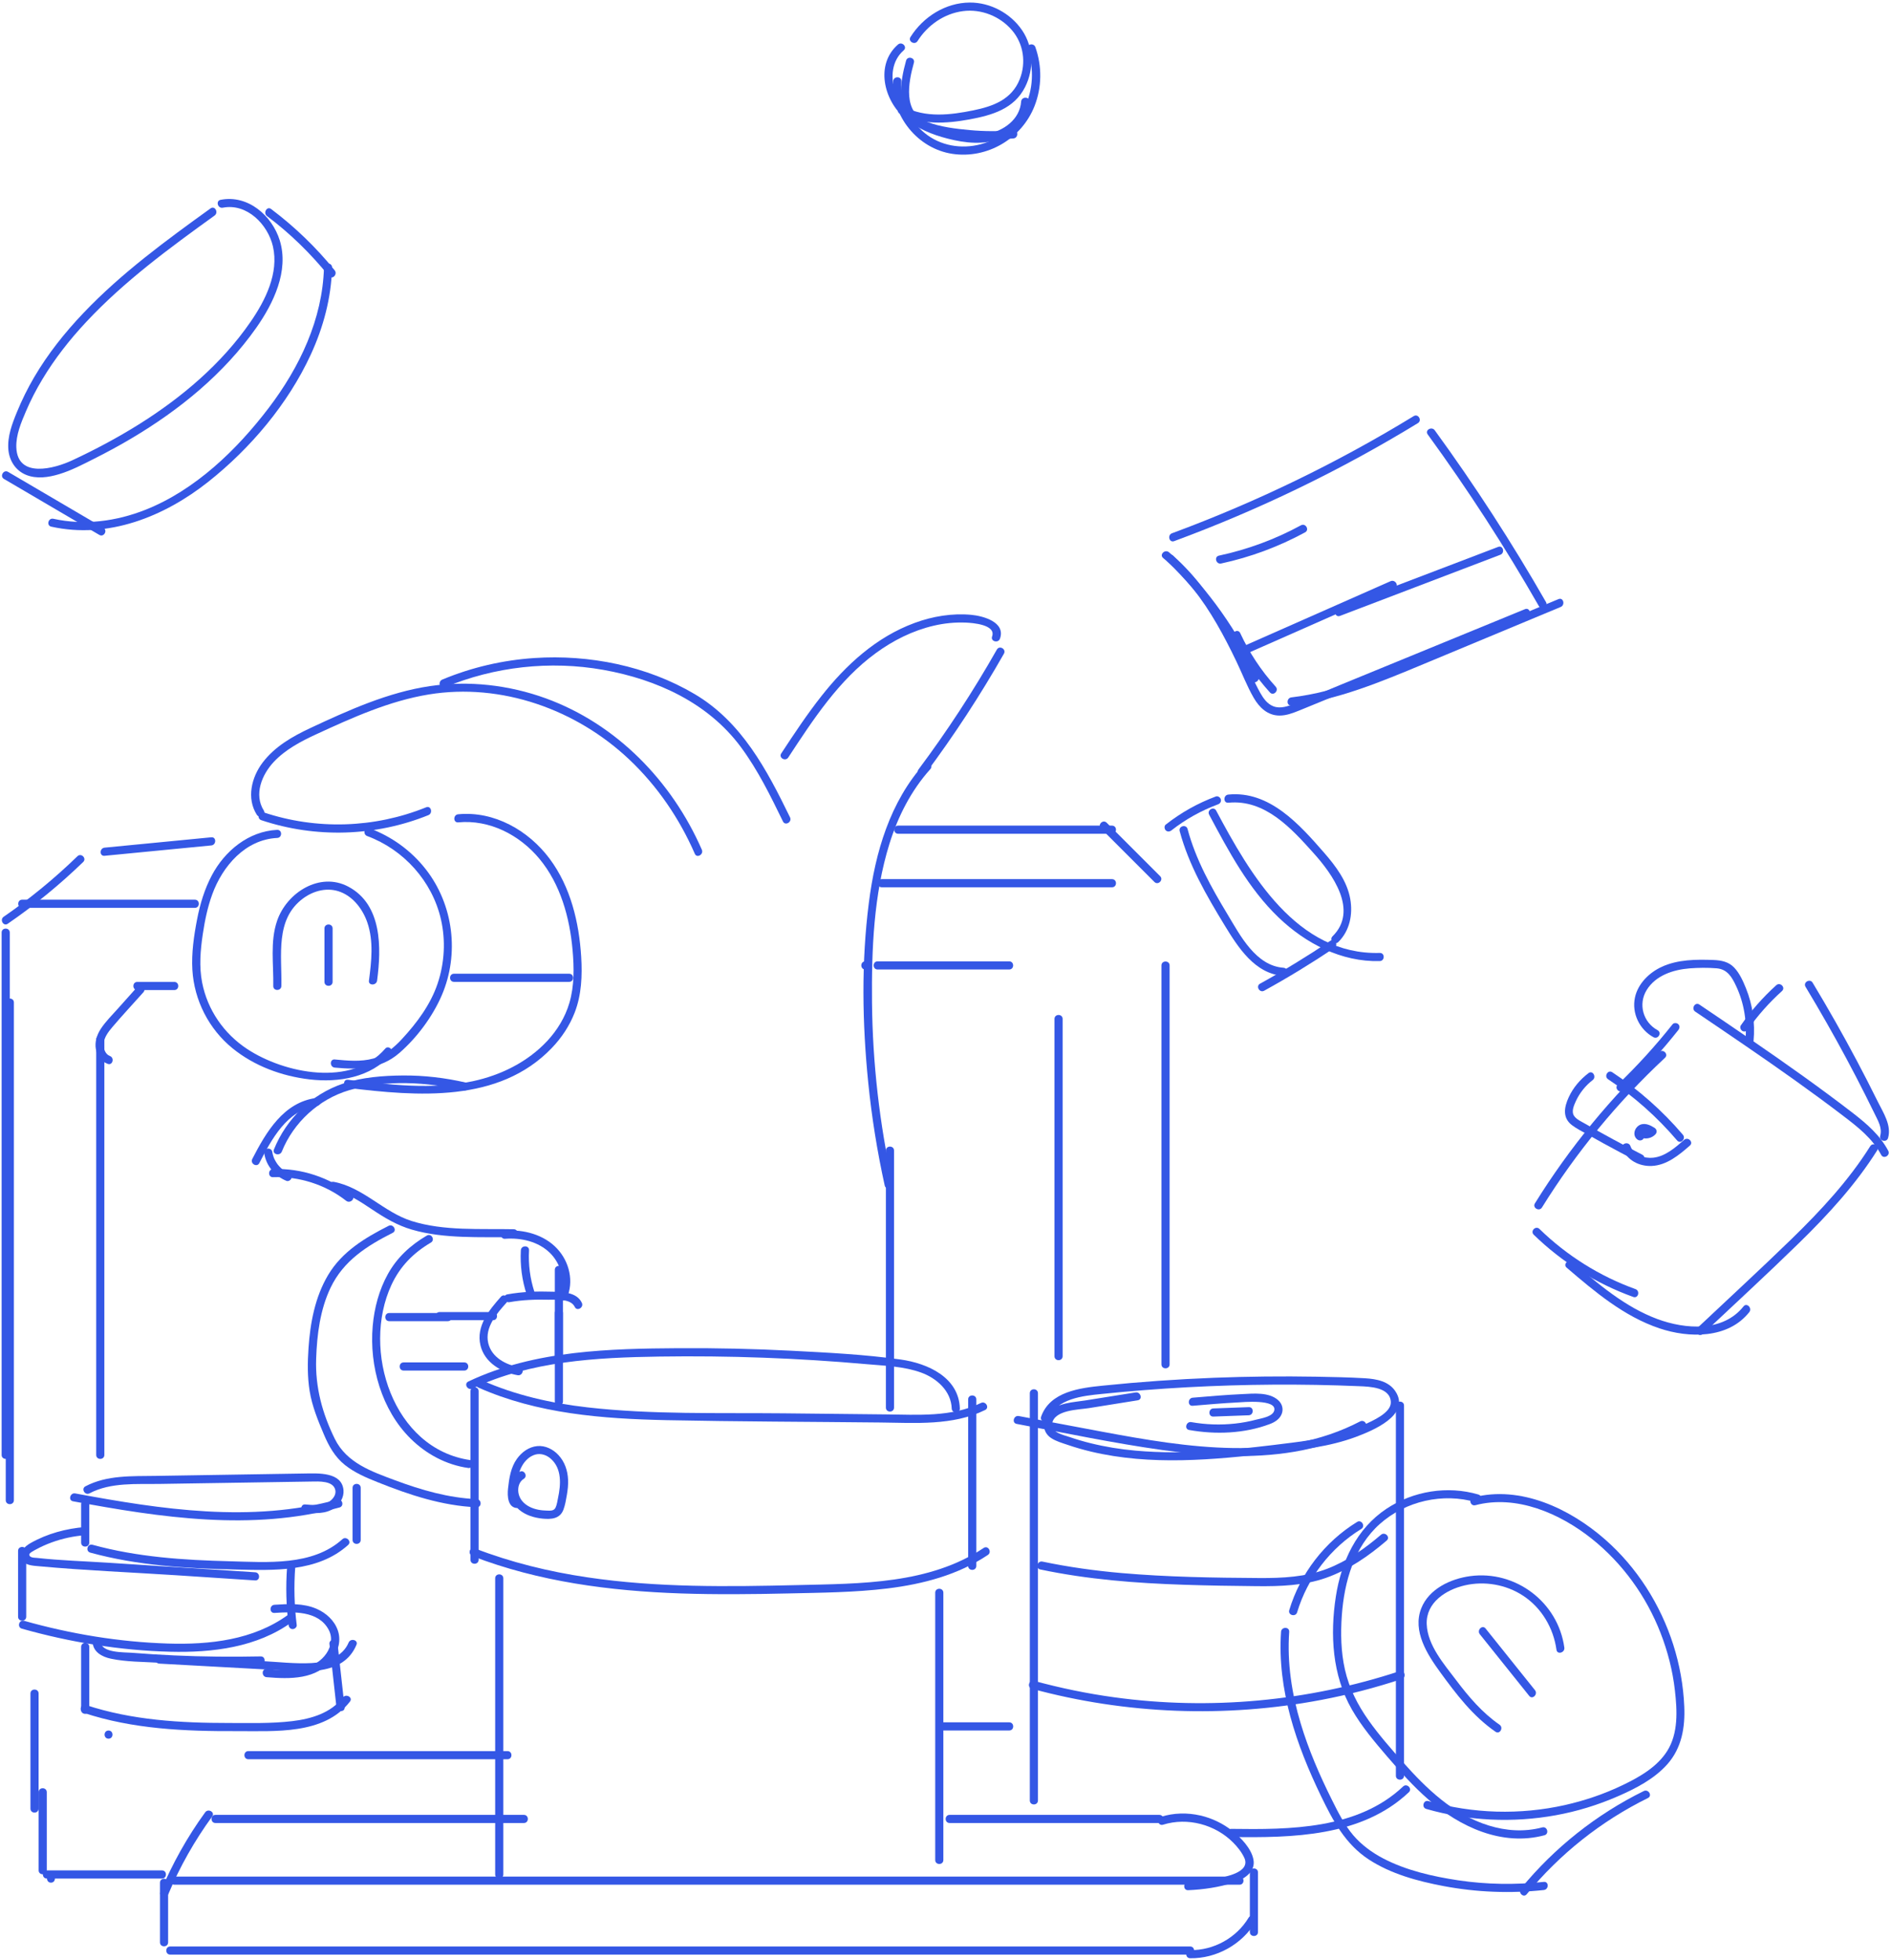 <svg width="580" height="601" viewBox="0 0 580 601" fill="none" xmlns="http://www.w3.org/2000/svg">
<path d="M62.934 555.82C57.408 563.41 52.847 571.615 49.219 580.254C48.603 581.735 51.016 582.384 51.632 580.919C55.161 572.481 59.705 564.475 65.097 557.068C66.03 555.787 63.866 554.538 62.934 555.82Z" fill="#3457E5"/>
<path d="M66.077 559.099C97.618 559.099 129.142 559.099 160.683 559.099C162.298 559.099 162.298 556.602 160.683 556.602C129.142 556.602 97.618 556.602 66.077 556.602C64.479 556.602 64.479 559.099 66.077 559.099Z" fill="#3457E5"/>
<path d="M291.26 559.099C312.698 559.099 334.152 559.099 355.59 559.099C357.204 559.099 357.204 556.602 355.59 556.602C334.152 556.602 312.698 556.602 291.26 556.602C289.645 556.602 289.645 559.099 291.26 559.099Z" fill="#3457E5"/>
<path d="M356.736 559.615C364.243 557.268 372.765 559.565 378.274 565.141C379.606 566.489 380.87 568.07 381.669 569.818C382.685 572.081 381.087 573.529 379.156 574.428C377.109 575.377 374.762 575.826 372.565 576.259C369.885 576.792 367.156 577.091 364.426 577.208C362.828 577.274 362.811 579.771 364.426 579.704C369.136 579.505 373.93 578.806 378.44 577.358C381.553 576.359 385.181 574.095 384.449 570.3C383.8 566.872 380.604 563.593 377.974 561.512C375.112 559.249 371.749 557.617 368.188 556.802C364.193 555.886 359.999 555.97 356.087 557.201C354.539 557.684 355.188 560.097 356.736 559.615Z" fill="#3457E5"/>
<path d="M53.46 578.023C96.003 578.023 138.529 578.023 181.072 578.023C223.614 578.023 266.141 578.023 308.683 578.023C332.518 578.023 356.352 578.023 380.187 578.023C381.801 578.023 381.801 575.527 380.187 575.527C337.644 575.527 295.118 575.527 252.575 575.527C210.033 575.527 167.507 575.527 124.964 575.527C101.129 575.527 77.295 575.527 53.46 575.527C51.862 575.527 51.862 578.023 53.46 578.023Z" fill="#3457E5"/>
<path d="M49.066 577.407C49.066 583.499 49.066 589.608 49.066 595.699C49.066 597.314 51.563 597.314 51.563 595.699C51.563 589.608 51.563 583.499 51.563 577.407C51.563 575.793 49.066 575.793 49.066 577.407Z" fill="#3457E5"/>
<path d="M52.213 599.461C92.975 599.461 133.753 599.461 174.515 599.461C215.144 599.461 255.772 599.461 296.401 599.461C319.287 599.461 342.156 599.461 365.042 599.461C366.656 599.461 366.656 596.965 365.042 596.965C324.28 596.965 283.501 596.965 242.74 596.965C202.111 596.965 161.482 596.965 120.854 596.965C97.968 596.965 75.099 596.965 52.213 596.965C50.598 596.965 50.598 599.461 52.213 599.461Z" fill="#3457E5"/>
<path d="M383.35 574.245C383.35 580.337 383.35 586.445 383.35 592.537C383.35 594.152 385.846 594.152 385.846 592.537C385.846 586.445 385.846 580.337 385.846 574.245C385.846 572.647 383.35 572.631 383.35 574.245Z" fill="#3457E5"/>
<path d="M382.952 588.16C379.224 594.335 372.25 598.196 365.043 598.08C363.428 598.063 363.428 600.56 365.043 600.576C373.115 600.693 380.938 596.332 385.099 589.408C385.931 588.027 383.768 586.778 382.952 588.16Z" fill="#3457E5"/>
<path d="M151.879 484.05C151.879 514.326 151.879 544.602 151.879 574.878C151.879 576.492 154.376 576.492 154.376 574.878C154.376 544.602 154.376 514.326 154.376 484.05C154.376 482.452 151.879 482.435 151.879 484.05Z" fill="#3457E5"/>
<path d="M286.846 488.461C286.846 515.79 286.846 543.12 286.846 570.45C286.846 572.065 289.342 572.065 289.342 570.45C289.342 543.12 289.342 515.79 289.342 488.461C289.342 486.863 286.846 486.863 286.846 488.461Z" fill="#3457E5"/>
<path d="M144.307 426.66C144.307 443.904 144.307 461.147 144.307 478.374C144.307 479.989 146.803 479.989 146.803 478.374C146.803 461.131 146.803 443.887 146.803 426.66C146.803 425.046 144.307 425.046 144.307 426.66Z" fill="#3457E5"/>
<path d="M296.949 429.174C296.949 446.201 296.949 463.228 296.949 480.255C296.949 481.869 299.446 481.869 299.446 480.255C299.446 463.228 299.446 446.201 299.446 429.174C299.446 427.576 296.949 427.576 296.949 429.174Z" fill="#3457E5"/>
<path d="M144.888 477.242C165.277 485.115 187.148 487.945 208.885 488.694C219.821 489.06 230.756 488.943 241.691 488.694C251.877 488.461 262.114 488.394 272.233 487.162C283.085 485.831 293.804 483.018 302.992 476.893C304.324 476.011 303.075 473.847 301.727 474.729C285.049 485.864 264.011 485.664 244.72 486.13C223.199 486.646 201.495 486.929 180.141 483.75C168.323 482.003 156.706 479.156 145.554 474.846C144.039 474.263 143.39 476.676 144.888 477.242Z" fill="#3457E5"/>
<path d="M146.671 425.529C164.813 433.601 184.769 435.132 204.393 435.548C226.28 435.998 248.184 436.031 270.071 436.264C280.79 436.381 292.241 437.296 302.145 432.436C303.593 431.737 302.328 429.573 300.88 430.272C291.892 434.683 281.439 433.884 271.719 433.784C261.2 433.668 250.697 433.568 240.178 433.451C220.222 433.252 199.982 433.884 180.126 431.62C169.091 430.355 158.122 427.909 147.936 423.382C146.488 422.732 145.206 424.879 146.671 425.529Z" fill="#3457E5"/>
<path d="M144.89 425.861C162.749 417.406 182.872 416.341 202.312 416.041C223.534 415.725 244.789 416.507 265.927 418.388C271.436 418.871 277.278 419.054 282.521 420.951C287.298 422.682 291.725 426.577 291.909 431.97C291.958 433.568 294.455 433.584 294.405 431.97C294.106 422.383 284.502 418.122 276.28 416.957C265.244 415.392 253.96 414.843 242.825 414.26C231.257 413.661 219.672 413.412 208.105 413.478C197.436 413.545 186.733 413.728 176.131 414.976C164.913 416.291 153.878 418.838 143.641 423.698C142.177 424.397 143.442 426.544 144.89 425.861Z" fill="#3457E5"/>
<path d="M159.352 451.41C155.191 453.957 155.773 460.149 159.235 463.028C161.249 464.709 163.779 465.475 166.359 465.741C169.039 466.007 171.785 465.841 172.834 462.945C173.35 461.53 173.616 459.966 173.866 458.484C174.132 456.92 174.315 455.338 174.232 453.757C174.099 450.961 173.2 448.298 171.269 446.234C169.621 444.453 167.208 443.255 164.744 443.504C162.165 443.771 160.034 445.352 158.553 447.399C156.655 450.046 156.156 453.374 155.823 456.52C155.573 458.767 155.707 462.579 158.852 462.512C160.45 462.479 160.467 459.982 158.852 460.016C158.636 460.016 158.603 460.032 158.47 459.733C158.336 459.416 158.253 459.1 158.22 458.751C158.103 457.785 158.286 456.77 158.403 455.821C158.653 453.707 159.052 451.494 160.101 449.613C160.999 447.998 162.431 446.567 164.262 446.084C165.943 445.652 167.657 446.251 168.922 447.366C172.384 450.412 172.035 455.322 171.152 459.433C170.953 460.382 170.82 461.48 170.403 462.362C169.921 463.394 168.856 463.311 167.874 463.294C165.993 463.261 164.029 462.962 162.348 462.079C160.633 461.181 159.302 459.749 159.002 457.769C158.769 456.171 159.219 454.423 160.65 453.541C161.981 452.725 160.733 450.562 159.352 451.41Z" fill="#3457E5"/>
<path d="M170.172 389.444C170.172 398.698 170.172 407.952 170.172 417.19C170.172 418.804 172.669 418.804 172.669 417.19C172.669 407.936 172.669 398.681 172.669 389.444C172.669 387.829 170.172 387.829 170.172 389.444Z" fill="#3457E5"/>
<path d="M170.172 402.693C170.172 411.731 170.172 420.768 170.172 429.806C170.172 431.421 172.669 431.421 172.669 429.806C172.669 420.768 172.669 411.731 172.669 402.693C172.669 401.078 170.172 401.078 170.172 402.693Z" fill="#3457E5"/>
<path d="M271.717 352.86C271.717 379.141 271.717 405.422 271.717 431.704C271.717 433.318 274.213 433.318 274.213 431.704C274.213 405.422 274.213 379.141 274.213 352.86C274.213 351.245 271.717 351.245 271.717 352.86Z" fill="#3457E5"/>
<path d="M283.57 234.136C272.951 245.92 268.457 261.433 266.493 276.862C264.162 295.038 264.462 313.729 266.293 331.938C267.358 342.574 269.056 353.143 271.353 363.579C271.702 365.143 274.099 364.477 273.766 362.913C269.771 344.704 267.641 326.129 267.458 307.471C267.308 291.259 267.957 274.399 272.801 258.803C275.414 250.398 279.442 242.458 285.35 235.884C286.416 234.702 284.651 232.938 283.57 234.136Z" fill="#3457E5"/>
<path d="M241.775 232.305C249.399 220.688 257.288 208.554 268.673 200.265C273.982 196.387 279.974 193.391 286.399 191.893C289.611 191.144 292.907 190.811 296.202 190.944C298.233 191.028 305.59 191.544 304.291 195.205C303.759 196.72 306.172 197.369 306.705 195.871C308.519 190.778 301.512 188.897 297.917 188.564C292.025 188.015 286.016 189.014 280.49 191.061C268.822 195.355 259.535 203.844 251.945 213.481C247.501 219.106 243.556 225.082 239.628 231.057C238.73 232.389 240.893 233.654 241.775 232.305Z" fill="#3457E5"/>
<path d="M305.755 199.217C298.515 211.966 290.493 224.25 281.721 235.984C280.756 237.265 282.919 238.514 283.885 237.249C292.656 225.498 300.679 213.214 307.919 200.482C308.718 199.083 306.554 197.818 305.755 199.217Z" fill="#3457E5"/>
<path d="M242.31 250.664C235.203 236.067 227.496 221.403 213.049 212.865C198.452 204.227 180.709 200.681 163.882 201.813C154.178 202.462 144.641 204.676 135.653 208.421C134.189 209.037 134.838 211.45 136.319 210.834C151.648 204.443 168.692 202.529 185.054 205.442C201.415 208.354 217.227 215.561 227.28 229.176C232.473 236.2 236.335 244.106 240.146 251.929C240.845 253.377 243.009 252.112 242.31 250.664Z" fill="#3457E5"/>
<path d="M215.262 260.584C206.074 239.579 189.097 222.053 167.376 214.163C156.075 210.069 143.808 208.671 131.907 210.418C119.075 212.299 106.824 217.842 95.157 223.301C89.681 225.864 84.255 228.977 80.543 233.887C77.131 238.397 75.567 244.839 78.762 249.865C79.611 251.213 81.775 249.965 80.926 248.6C77.797 243.657 80.327 237.565 83.972 233.67C87.567 229.842 92.311 227.362 97.021 225.182C108.04 220.105 119.474 214.945 131.525 212.981C153.778 209.353 176.747 217.575 192.975 232.905C201.614 241.06 208.371 250.98 213.115 261.849C213.747 263.314 215.911 262.049 215.262 260.584Z" fill="#3457E5"/>
<path d="M80.158 251.546C96.785 257.105 115.127 256.573 131.389 249.998C132.854 249.399 132.221 246.986 130.723 247.585C114.845 254.009 97.085 254.575 80.824 249.133C79.292 248.633 78.643 251.047 80.158 251.546Z" fill="#3457E5"/>
<path d="M140.545 252.212C150.165 251.296 159.369 256.073 165.444 263.38C171.919 271.17 174.732 281.423 175.614 291.343C176.097 296.752 176.18 302.361 174.632 307.604C173.35 311.965 170.937 315.926 167.858 319.238C161.833 325.713 153.577 329.774 144.989 331.605C132.389 334.285 119.356 332.67 106.723 331.156C105.126 330.956 105.142 333.469 106.723 333.652C127.961 336.215 152.945 338.363 169.206 321.452C172.235 318.306 174.682 314.628 176.263 310.55C178.377 305.124 178.61 299.199 178.26 293.44C177.611 282.871 175.015 272.002 168.59 263.38C162.116 254.692 151.58 248.667 140.528 249.732C138.963 249.865 138.947 252.362 140.545 252.212Z" fill="#3457E5"/>
<path d="M142.858 332.005C136.533 330.556 130.075 329.791 123.584 329.841C117.492 329.891 111.018 330.373 105.209 332.337C95.555 335.6 87.816 343.106 84.021 352.527C83.421 354.025 85.835 354.657 86.434 353.193C90.029 344.238 97.785 337.114 107.056 334.368C118.191 331.072 131.024 331.821 142.209 334.401C143.757 334.784 144.423 332.371 142.858 332.005Z" fill="#3457E5"/>
<path d="M97.035 336.731C86.966 338.03 81.606 347.234 77.379 355.44C76.646 356.871 78.793 358.136 79.542 356.705C83.254 349.498 88.047 340.393 97.052 339.228C97.718 339.145 98.3 338.712 98.3 337.98C98.284 337.381 97.701 336.648 97.035 336.731Z" fill="#3457E5"/>
<path d="M83.737 361.032C91.777 360.749 99.816 363.296 106.174 368.272C107.422 369.254 109.203 367.507 107.938 366.508C101.064 361.115 92.492 358.236 83.737 358.535C82.14 358.602 82.14 361.099 83.737 361.032Z" fill="#3457E5"/>
<path d="M81.074 353.858C81.673 357.603 84.386 360.749 87.865 362.164C88.464 362.414 89.263 361.898 89.396 361.298C89.563 360.583 89.18 360.033 88.531 359.767C88.198 359.634 88.747 359.884 88.431 359.717C88.348 359.684 88.264 359.634 88.181 359.601C87.998 359.517 87.832 359.418 87.649 359.318C87.299 359.118 86.966 358.902 86.65 358.652C86.783 358.752 86.683 358.669 86.6 358.602C86.534 358.552 86.467 358.486 86.384 358.419C86.234 358.286 86.084 358.153 85.951 358.003C85.668 357.72 85.402 357.42 85.152 357.104C85.069 356.988 85.252 357.237 85.119 357.054C85.052 356.971 84.986 356.871 84.936 356.788C84.836 356.638 84.736 356.488 84.636 356.322C84.42 355.972 84.253 355.623 84.07 355.257C83.97 355.04 84.103 355.34 84.053 355.207C84.02 355.123 83.987 355.04 83.954 354.957C83.87 354.757 83.804 354.541 83.754 354.341C83.637 353.958 83.554 353.559 83.488 353.176C83.388 352.527 82.539 352.111 81.956 352.311C81.241 352.544 80.958 353.159 81.074 353.858Z" fill="#3457E5"/>
<path d="M101.714 364.877C106.391 365.742 110.269 368.356 114.164 370.952C117.992 373.515 121.853 375.812 126.314 377.11C136.301 380.023 147.286 379.291 157.572 379.491C159.186 379.524 159.186 377.027 157.572 376.994C147.302 376.778 136.201 377.593 126.281 374.481C117.659 371.768 111.384 364.128 102.38 362.464C100.815 362.181 100.133 364.594 101.714 364.877Z" fill="#3457E5"/>
<path d="M154.891 379.923C159.818 379.557 165.128 380.739 168.739 384.317C171.935 387.497 173.533 392.69 171.652 396.95C171.02 398.415 173.167 399.68 173.816 398.215C176.08 393.056 174.681 387.03 170.887 382.953C166.875 378.642 160.617 376.994 154.891 377.427C153.31 377.543 153.294 380.04 154.891 379.923Z" fill="#3457E5"/>
<path d="M85.004 254.509C76.232 254.942 68.959 260.933 64.964 268.473C62.733 272.684 61.352 277.278 60.453 281.939C59.471 286.998 58.706 292.275 59.005 297.434C59.554 306.772 64.065 315.61 71.322 321.502C78.013 326.945 86.435 330.04 94.94 331.039C103.812 332.088 113.798 330.457 119.907 323.383C120.955 322.168 119.191 320.403 118.142 321.618C107.906 333.469 87.201 329.258 75.733 321.668C68.642 316.975 63.649 309.734 62.001 301.362C61.036 296.452 61.469 291.392 62.201 286.482C62.817 282.355 63.666 278.227 65.097 274.299C68.243 265.644 75.217 257.471 85.02 256.989C86.601 256.939 86.618 254.442 85.004 254.509Z" fill="#3457E5"/>
<path d="M112.615 256.406C123.817 260.551 132.555 270.254 135.235 281.922C136.733 288.43 136.35 295.337 134.22 301.662C132.056 308.087 127.878 313.696 123.318 318.623C120.854 321.286 118.042 323.666 114.48 324.648C110.651 325.696 106.574 325.297 102.679 324.931C101.081 324.781 101.081 327.278 102.679 327.427C109.919 328.093 116.677 327.96 122.436 322.983C127.828 318.323 132.688 311.782 135.501 305.241C140.961 292.541 139.097 277.461 130.575 266.576C126.081 260.834 120.089 256.523 113.265 253.993C111.783 253.444 111.134 255.857 112.615 256.406Z" fill="#3457E5"/>
<path d="M86.298 302.394C86.498 293.057 84.301 281.922 92.973 275.531C96.268 273.1 100.546 272.035 104.457 273.567C108.485 275.131 111.348 279.009 112.696 283.004C114.627 288.696 113.928 294.904 113.162 300.747C112.946 302.328 115.442 302.311 115.659 300.747C116.99 290.71 117.24 277.445 106.821 271.919C98.082 267.292 87.963 273.75 85 282.371C82.786 288.796 83.951 295.77 83.818 302.394C83.768 304.009 86.265 304.009 86.298 302.394Z" fill="#3457E5"/>
<path d="M99.518 284.735C99.518 290.194 99.518 295.67 99.518 301.129C99.518 302.744 102.014 302.744 102.014 301.129C102.014 295.67 102.014 290.194 102.014 284.735C102.014 283.137 99.518 283.137 99.518 284.735Z" fill="#3457E5"/>
<path d="M315.859 427.293C315.859 459.683 315.859 492.072 315.859 524.479C315.859 533.716 315.859 542.954 315.859 552.191C315.859 553.806 318.356 553.806 318.356 552.191C318.356 519.802 318.356 487.412 318.356 455.006C318.356 445.768 318.356 436.531 318.356 427.293C318.356 425.678 315.859 425.678 315.859 427.293Z" fill="#3457E5"/>
<path d="M428.141 431.071C428.141 460.498 428.141 489.909 428.141 519.319C428.141 527.741 428.141 536.163 428.141 544.602C428.141 546.216 430.637 546.216 430.637 544.602C430.637 515.191 430.637 485.764 430.637 456.354C430.637 447.932 430.637 439.51 430.637 431.071C430.637 429.457 428.141 429.457 428.141 431.071Z" fill="#3457E5"/>
<path d="M430.354 547.897C416.423 561.063 395.601 561.146 377.625 560.896C376.01 560.88 376.01 563.376 377.625 563.393C396.333 563.659 417.654 563.343 432.118 549.662C433.283 548.563 431.519 546.799 430.354 547.897Z" fill="#3457E5"/>
<path d="M316.474 517.921C345.318 525.76 375.844 526.925 405.221 521.35C413.593 519.768 421.849 517.605 429.954 514.942C431.469 514.442 430.82 512.029 429.289 512.528C401.21 521.782 371.1 524.579 341.806 520.551C333.484 519.419 325.262 517.705 317.156 515.508C315.575 515.091 314.926 517.505 316.474 517.921Z" fill="#3457E5"/>
<path d="M319.054 481.337C333.551 484.399 348.348 485.548 363.145 486.031C370.618 486.28 378.108 486.397 385.581 486.463C392.688 486.53 399.929 486.297 406.703 483.917C413.66 481.47 419.769 477.226 425.328 472.465C426.543 471.417 424.779 469.653 423.564 470.701C418.604 474.945 413.161 478.79 407.036 481.137C400.411 483.667 393.388 484 386.38 483.967C372.233 483.883 358.035 483.667 343.937 482.435C335.798 481.72 327.726 480.604 319.72 478.923C318.155 478.607 317.49 481.004 319.054 481.337Z" fill="#3457E5"/>
<path d="M311.832 436.697C326.679 439.477 341.509 442.606 356.472 444.703C369.92 446.584 383.652 447.499 397.101 445.219C404.541 443.954 411.748 441.59 418.439 438.095C419.87 437.346 418.605 435.199 417.174 435.931C392.84 448.631 364.112 443.937 338.33 439.144C329.708 437.529 321.086 435.915 312.465 434.283C310.917 434.001 310.251 436.414 311.832 436.697Z" fill="#3457E5"/>
<path d="M321.715 435.132C323.946 428.907 332.201 428.092 337.794 427.526C346.532 426.627 355.304 425.945 364.092 425.462C381.651 424.513 399.244 424.38 416.821 425.129C420.05 425.262 426.425 425.412 426.591 430.023C426.708 433.368 420.832 435.798 418.335 436.98C411.411 440.242 403.705 441.524 396.182 442.472C380.337 444.486 364.142 446.334 348.18 444.886C343.586 444.47 339.009 443.737 334.515 442.622C332.335 442.09 330.187 441.457 328.057 440.725C326.193 440.092 322.198 439.293 322.681 436.614C323.43 432.353 330.787 432.369 334.016 431.853C338.992 431.055 343.969 430.256 348.962 429.457C350.543 429.207 349.878 426.794 348.296 427.043C343.187 427.859 338.06 428.674 332.95 429.49C329.239 430.089 324.245 430.156 321.599 433.285C319.568 435.698 319.652 439.21 322.381 441.024C323.863 442.006 325.727 442.539 327.408 443.105C329.771 443.921 332.168 444.603 334.598 445.186C352.94 449.563 372.048 447.732 390.556 445.618C399.078 444.636 407.766 443.704 415.855 440.692C420.932 438.794 432.749 434.001 428.022 426.744C425.975 423.598 422.164 422.915 418.685 422.699C413.692 422.399 408.665 422.316 403.672 422.216C393.236 422.033 382.783 422.15 372.364 422.549C360.979 422.999 349.595 423.798 338.243 424.963C331.219 425.678 322.082 426.777 319.335 434.45C318.769 435.981 321.183 436.63 321.715 435.132Z" fill="#3457E5"/>
<path d="M453.44 458.351C443.986 455.572 433.5 457.269 425.295 462.695C416.091 468.787 411.38 478.94 409.732 489.592C407.918 501.343 408.617 513.776 414.642 524.279C417.605 529.455 421.483 534.049 425.345 538.56C429.356 543.22 433.45 547.831 438.094 551.875C447.781 560.314 460.697 566.322 473.696 562.86C475.244 562.444 474.595 560.048 473.031 560.447C461.979 563.376 450.677 558.816 442.072 551.942C437.728 548.48 433.883 544.469 430.205 540.324C426.576 536.23 422.915 532.069 419.752 527.591C416.407 522.864 413.794 517.738 412.512 512.045C411.28 506.603 411.164 500.944 411.563 495.401C412.312 485.132 415.308 474.413 423.248 467.356C431.154 460.332 442.621 457.735 452.758 460.731C454.322 461.214 454.972 458.817 453.44 458.351Z" fill="#3457E5"/>
<path d="M452.525 461.63C465.108 458.334 478.424 464.127 488.194 471.9C497.648 479.423 504.955 489.576 509.316 500.811C511.529 506.486 513.044 512.445 513.726 518.487C514.425 524.629 514.791 531.536 511.379 536.979C508.284 541.905 502.907 544.968 497.798 547.431C492.139 550.161 486.147 552.208 480.005 553.59C466.19 556.685 451.726 556.269 438.128 552.375C436.58 551.925 435.914 554.339 437.462 554.788C450.362 558.483 463.993 559.115 477.175 556.719C483.7 555.537 490.058 553.59 496.133 550.943C501.659 548.546 507.401 545.6 511.446 541.023C515.823 536.046 516.872 529.772 516.589 523.33C516.323 516.906 515.158 510.498 513.21 504.389C509.266 492.056 502.075 480.704 492.322 472.149C481.57 462.712 466.373 455.455 451.843 459.25C450.312 459.633 450.961 462.029 452.525 461.63Z" fill="#3457E5"/>
<path d="M416.256 466.756C406.286 472.882 398.797 482.602 395.434 493.82C394.968 495.368 397.382 496.017 397.848 494.486C401.027 483.9 408.101 474.712 417.521 468.92C418.886 468.088 417.621 465.924 416.256 466.756Z" fill="#3457E5"/>
<path d="M392.921 500.461C391.706 518.121 397.614 535.198 405.204 550.893C408.833 558.4 412.644 565.573 419.801 570.267C426.609 574.728 434.848 576.941 442.754 578.439C452.89 580.354 463.259 580.753 473.512 579.654C475.093 579.488 475.11 576.991 473.512 577.158C464.791 578.09 455.969 577.973 447.281 576.675C439.441 575.493 431.269 573.646 424.195 569.934C420.75 568.12 417.587 565.806 415.041 562.827C412.311 559.598 410.381 555.753 408.516 551.992C404.738 544.419 401.359 536.629 398.929 528.523C396.2 519.419 394.752 509.982 395.417 500.461C395.517 498.847 393.021 498.863 392.921 500.461Z" fill="#3457E5"/>
<path d="M504.172 549.295C489.658 556.436 476.759 566.655 466.506 579.172C465.49 580.403 467.255 582.184 468.27 580.936C478.423 568.569 491.089 558.516 505.437 551.442C506.885 550.743 505.62 548.596 504.172 549.295Z" fill="#3457E5"/>
<path d="M459.935 528.956C454.642 525.294 450.447 520.368 446.603 515.258C442.891 510.348 437.864 504.605 437.598 498.164C437.315 491.49 443.473 487.545 449.282 486.214C455.341 484.815 461.949 485.964 467.142 489.376C472.834 493.104 476.462 499.279 477.394 505.97C477.611 507.552 480.024 506.886 479.808 505.305C477.894 491.373 464.861 481.503 450.913 483.384C444.905 484.2 438.264 487.295 435.917 493.271C433.171 500.245 437.781 507.418 441.742 512.861C446.653 519.602 451.746 526.31 458.686 531.103C460.001 532.035 461.25 529.871 459.935 528.956Z" fill="#3457E5"/>
<path d="M453.89 501.21C458.933 507.518 463.993 513.81 469.036 520.118C470.035 521.366 471.799 519.602 470.8 518.354C465.757 512.046 460.697 505.754 455.654 499.446C454.639 498.197 452.891 499.962 453.89 501.21Z" fill="#3457E5"/>
<path d="M365.824 431.138C370.351 430.755 374.895 430.355 379.439 430.122C381.203 430.023 391.756 429.007 390.824 432.619C390.341 434.483 386.879 434.983 385.348 435.382C383.201 435.948 381.004 436.364 378.79 436.597C374.329 437.08 369.819 436.93 365.391 436.148C363.827 435.865 363.144 438.278 364.726 438.561C372.831 440.009 381.703 439.676 389.459 436.747C391.007 436.164 392.488 435.249 393.121 433.634C393.72 432.086 393.237 430.489 392.022 429.407C389.193 426.893 384.482 427.393 381.02 427.559C375.944 427.792 370.901 428.225 365.841 428.658C364.243 428.791 364.226 431.288 365.824 431.138Z" fill="#3457E5"/>
<path d="M372.15 434.45C375.778 434.317 379.407 434.184 383.019 434.05C384.617 433.984 384.633 431.487 383.019 431.554C379.39 431.687 375.762 431.82 372.15 431.953C370.552 432.02 370.535 434.517 372.15 434.45Z" fill="#3457E5"/>
<path d="M370.869 249.865C376.811 261.017 382.919 272.518 392.14 281.356C400.479 289.362 411.431 295.071 423.198 294.755C424.796 294.705 424.813 292.208 423.198 292.258C397.732 292.957 383.402 268.091 373.016 248.6C372.267 247.185 370.103 248.45 370.869 249.865Z" fill="#3457E5"/>
<path d="M376.745 246.187C388.013 245.072 396.135 254.109 402.96 261.716C408.669 268.074 416.741 279.226 408.719 287.148C407.57 288.28 409.334 290.044 410.483 288.912C413.995 285.45 414.977 280.441 414.145 275.697C413.179 270.221 409.684 265.611 406.122 261.516C398.615 252.911 389.361 242.425 376.745 243.69C375.164 243.84 375.147 246.336 376.745 246.187Z" fill="#3457E5"/>
<path d="M372.917 244.273C367.358 246.336 362.215 249.233 357.554 252.894C357.022 253.31 357.122 254.226 357.554 254.659C358.07 255.175 358.786 255.075 359.319 254.659C363.613 251.28 368.456 248.583 373.583 246.686C374.215 246.453 374.648 245.837 374.448 245.155C374.282 244.539 373.55 244.04 372.917 244.273Z" fill="#3457E5"/>
<path d="M408.036 288.53C401.046 293.223 393.855 297.617 386.482 301.679C385.067 302.461 386.332 304.608 387.747 303.842C395.12 299.781 402.311 295.387 409.301 290.693C410.616 289.795 409.368 287.631 408.036 288.53Z" fill="#3457E5"/>
<path d="M361.829 254.908C364.609 265.278 370.018 274.598 375.561 283.703C379.738 290.544 384.848 298.666 393.67 299.299C395.268 299.415 395.268 296.918 393.67 296.802C385.165 296.186 380.421 286.932 376.543 280.491C371.533 272.185 366.756 263.663 364.243 254.242C363.827 252.695 361.413 253.344 361.829 254.908Z" fill="#3457E5"/>
<path d="M64.579 63.915C50.947 73.736 37.249 83.755 25.615 95.972C19.906 101.964 14.696 108.505 10.502 115.646C8.488 119.074 6.724 122.653 5.209 126.331C3.728 129.943 2.23 133.871 2.563 137.849C2.845 141.278 4.76 144.307 8.005 145.639C11.217 146.954 14.929 146.404 18.142 145.422C21.903 144.291 25.448 142.41 28.927 140.662C32.788 138.715 36.6 136.667 40.312 134.454C55.059 125.716 68.69 114.63 78.61 100.516C83.87 93.026 88.68 83.106 85.817 73.769C83.454 66.079 76.014 59.654 67.675 61.286C66.094 61.585 66.759 63.999 68.341 63.699C75.731 62.251 82.172 68.842 83.72 75.6C85.584 83.772 81.373 92.161 76.862 98.685C67.991 111.568 55.741 121.921 42.559 130.176C36.001 134.271 29.16 137.916 22.153 141.178C16.66 143.741 5.392 146.804 5.009 137.25C4.859 133.422 6.491 129.577 7.972 126.115C9.403 122.753 11.084 119.507 12.965 116.378C16.777 110.003 21.387 104.145 26.464 98.719C38.131 86.235 51.996 76.066 65.811 66.112C67.126 65.147 65.877 62.967 64.579 63.915Z" fill="#3457E5"/>
<path d="M81.89 66.262C88.964 71.572 95.339 77.797 100.881 84.671C101.897 85.919 103.644 84.138 102.646 82.906C96.953 75.849 90.395 69.558 83.155 64.099C81.874 63.133 80.625 65.314 81.89 66.262Z" fill="#3457E5"/>
<path d="M1.214 146.887C10.968 152.596 20.705 158.322 30.458 164.047C31.84 164.863 33.105 162.699 31.723 161.884C21.97 156.175 12.233 150.449 2.479 144.723C1.098 143.908 -0.167 146.071 1.214 146.887Z" fill="#3457E5"/>
<path d="M99.367 82.041C98.934 97.903 91.91 112.616 82.439 125.083C72.636 137.966 59.87 150.299 44.623 156.341C35.669 159.886 25.849 161.201 16.378 159.104C14.814 158.754 14.148 161.168 15.713 161.517C33.106 165.395 50.383 158.471 63.914 147.736C76.864 137.466 88.331 123.868 95.289 108.822C99.183 100.4 101.597 91.378 101.847 82.074C101.913 80.427 99.416 80.427 99.367 82.041Z" fill="#3457E5"/>
<path d="M24.885 461.347C24.885 465.275 24.885 469.203 24.885 473.115C24.885 474.729 27.381 474.729 27.381 473.115C27.381 469.187 27.381 465.258 27.381 461.347C27.381 459.733 24.885 459.733 24.885 461.347Z" fill="#3457E5"/>
<path d="M108.137 456.304C108.137 461.63 108.137 466.956 108.137 472.282C108.137 473.897 110.633 473.897 110.633 472.282C110.633 466.956 110.633 461.63 110.633 456.304C110.633 454.689 108.137 454.689 108.137 456.304Z" fill="#3457E5"/>
<path d="M27.697 476.177C42.144 480.138 57.141 481.021 72.054 481.353C83.838 481.62 97.403 482.286 106.774 473.83C107.972 472.748 106.191 470.984 105.009 472.066C95.855 480.338 81.907 479.107 70.473 478.824C56.308 478.474 42.078 477.542 28.363 473.764C26.798 473.348 26.132 475.761 27.697 476.177Z" fill="#3457E5"/>
<path d="M22.402 460.432C49.249 465.425 77.278 469.669 104.125 462.329C105.673 461.913 105.024 459.5 103.459 459.916C77.062 467.139 49.465 462.928 23.068 458.018C21.503 457.735 20.837 460.149 22.402 460.432Z" fill="#3457E5"/>
<path d="M27.464 457.985C33.971 454.556 41.877 455.222 49.001 455.105C56.758 454.989 64.514 454.856 72.253 454.739C80.01 454.623 87.766 454.473 95.505 454.373C97.702 454.34 102.246 454.057 102.845 456.986C103.228 458.884 101.447 460.531 99.85 461.114C97.885 461.83 95.655 461.563 93.624 461.397C92.027 461.264 92.027 463.76 93.624 463.894C96.587 464.143 99.899 464.343 102.479 462.562C104.244 461.347 105.542 459.217 105.359 457.036C104.876 451.361 97.453 451.86 93.441 451.91C78.212 452.159 62.982 452.392 47.753 452.642C40.496 452.759 32.806 452.359 26.199 455.838C24.784 456.587 26.049 458.734 27.464 457.985Z" fill="#3457E5"/>
<path d="M26.114 468.321C20.288 468.787 14.48 470.352 9.37 473.248C7.689 474.196 5.675 475.961 6.59 478.124C7.456 480.155 10.152 480.172 12 480.355C25.898 481.636 39.912 482.202 53.843 483.101C61.982 483.634 70.121 484.166 78.26 484.699C79.858 484.799 79.858 482.302 78.26 482.202C63.231 481.22 48.184 480.238 33.155 479.273C25.881 478.807 18.524 478.591 11.267 477.792C10.635 477.725 8.987 477.808 8.987 476.743C8.987 476.244 10.552 475.478 10.968 475.245C12.549 474.38 14.23 473.631 15.928 473.015C19.223 471.816 22.635 471.101 26.131 470.834C27.712 470.685 27.729 468.188 26.114 468.321Z" fill="#3457E5"/>
<path d="M5.543 475.644C5.543 482.369 5.543 489.093 5.543 495.834C5.543 497.448 8.04 497.448 8.04 495.834C8.04 489.11 8.04 482.385 8.04 475.644C8.04 474.03 5.543 474.03 5.543 475.644Z" fill="#3457E5"/>
<path d="M6.708 499.496C21.472 503.657 36.801 506.187 52.164 506.57C65.13 506.902 78.845 505.255 89.613 497.415C90.895 496.483 89.647 494.319 88.348 495.251C77.713 502.991 64.281 504.456 51.481 504.056C36.568 503.59 21.721 501.127 7.374 497.082C5.826 496.65 5.16 499.063 6.708 499.496Z" fill="#3457E5"/>
<path d="M88.049 480.688C87.616 486.58 87.766 492.505 88.515 498.381C88.598 499.063 89.031 499.629 89.763 499.629C90.379 499.629 91.095 499.046 91.011 498.381C90.263 492.505 90.113 486.596 90.546 480.688C90.662 479.09 88.165 479.106 88.049 480.688Z" fill="#3457E5"/>
<path d="M24.885 505.072C24.885 511.513 24.885 517.971 24.885 524.412C24.885 526.027 27.381 526.027 27.381 524.412C27.381 517.971 27.381 511.513 27.381 505.072C27.381 503.474 24.885 503.474 24.885 505.072Z" fill="#3457E5"/>
<path d="M25.617 525.294C40.747 530.321 56.792 530.987 72.604 530.92C84.172 530.87 99.401 532.135 107.341 521.849C108.323 520.584 106.159 519.336 105.177 520.584C101.482 525.394 95.407 527.175 89.615 527.858C83.223 528.623 76.699 528.423 70.274 528.423C55.427 528.423 40.447 527.591 26.267 522.881C24.752 522.365 24.086 524.778 25.617 525.294Z" fill="#3457E5"/>
<path d="M48.85 510.215C60.717 510.864 72.584 511.513 84.452 512.162C93.04 512.628 105.24 514.259 109.335 504.439C109.951 502.958 107.537 502.309 106.922 503.773C105.057 508.234 99.998 509.815 95.553 510.048C90.494 510.314 85.334 509.699 80.291 509.432C69.805 508.866 59.319 508.284 48.833 507.718C47.235 507.635 47.235 510.131 48.85 510.215Z" fill="#3457E5"/>
<path d="M84.186 494.669C89.862 494.303 97.601 493.903 100.78 499.779C102.079 502.159 101.613 504.872 100.148 507.052C98.55 509.432 95.987 510.93 93.257 511.613C89.512 512.561 85.567 512.195 81.773 511.879C80.175 511.746 80.175 514.243 81.773 514.376C88.93 514.975 97.202 515.175 101.962 508.8C103.81 506.32 104.658 503.008 103.61 500.012C102.561 496.982 100.031 494.686 97.135 493.421C93.057 491.64 88.53 491.889 84.186 492.172C82.588 492.272 82.572 494.769 84.186 494.669Z" fill="#3457E5"/>
<path d="M101.049 504.189C101.764 510.647 102.48 517.105 103.196 523.58C103.379 525.161 105.875 525.178 105.692 523.58C104.977 517.122 104.261 510.664 103.545 504.189C103.379 502.608 100.866 502.592 101.049 504.189Z" fill="#3457E5"/>
<path d="M28.412 503.49C28.462 506.619 31.292 508.151 34.055 508.717C38.715 509.699 43.791 509.649 48.535 509.932C59.004 510.548 69.49 510.714 79.96 510.498C81.557 510.464 81.574 507.968 79.96 508.001C71.121 508.184 62.267 508.101 53.428 507.701C49.084 507.502 44.724 507.235 40.396 506.886C38.182 506.703 30.975 507.002 30.925 503.49C30.892 501.876 28.395 501.876 28.412 503.49Z" fill="#3457E5"/>
<path d="M277.91 18.593C276.063 25.201 274.481 34.605 281.522 38.783C285.417 41.096 290.626 41.595 295.037 42.145C300.28 42.794 305.556 42.877 310.816 42.461C312.414 42.328 312.414 39.831 310.816 39.964C306.372 40.314 301.895 40.314 297.451 39.898C293.14 39.498 288.413 38.949 284.335 37.368C276.845 34.455 278.609 25.334 280.307 19.242C280.756 17.694 278.343 17.045 277.91 18.593Z" fill="#3457E5"/>
<path d="M281.422 12.601C284.484 7.724 289.611 4.146 295.369 3.413C300.995 2.681 306.754 4.995 310.416 9.306C313.961 13.483 314.777 19.259 312.763 24.319C310.299 30.51 304.657 32.591 298.565 33.839C291.558 35.271 283.835 36.219 277.26 32.724C275.846 31.975 274.581 34.122 275.995 34.888C282.62 38.416 290.21 37.934 297.367 36.619C304.241 35.354 311.032 33.406 314.41 26.699C317.19 21.19 317.007 14.449 313.512 9.306C309.966 4.063 303.758 0.734 297.417 0.784C289.993 0.834 283.153 5.161 279.258 11.353C278.409 12.701 280.573 13.949 281.422 12.601Z" fill="#3457E5"/>
<path d="M275.414 13.666C268.373 19.808 271.103 30.793 277.494 36.219C281.256 39.398 285.916 41.312 290.66 42.511C295.953 43.876 301.828 44.558 307.021 42.428C311.715 40.497 315.343 36.319 315.693 31.16C315.809 29.562 313.313 29.562 313.196 31.16C312.813 36.669 307.704 40.264 302.627 41.08C296.968 41.978 290.66 40.397 285.467 38.167C280.873 36.203 276.346 32.957 274.598 28.08C273.017 23.72 273.55 18.593 277.178 15.431C278.393 14.365 276.612 12.601 275.414 13.666Z" fill="#3457E5"/>
<path d="M315.144 15.131C319.422 27.098 313.397 40.963 300.73 44.258C294.822 45.79 288.414 44.725 283.637 40.813C278.893 36.935 276.113 31.026 276.446 24.901C276.53 23.303 274.033 23.303 273.95 24.901C273.384 35.62 281.523 45.623 292.142 47.188C302.827 48.769 313.38 42.528 317.308 32.524C319.572 26.765 319.638 20.274 317.558 14.449C317.025 12.967 314.612 13.616 315.144 15.131Z" fill="#3457E5"/>
<path d="M6.793 278.427C24.452 278.427 42.112 278.427 59.771 278.427C61.386 278.427 61.386 275.93 59.771 275.93C42.112 275.93 24.452 275.93 6.793 275.93C5.195 275.93 5.178 278.427 6.793 278.427Z" fill="#3457E5"/>
<path d="M270.437 272.118C293.989 272.118 317.524 272.118 341.075 272.118C342.69 272.118 342.69 269.622 341.075 269.622C317.524 269.622 293.989 269.622 270.437 269.622C268.839 269.622 268.823 272.118 270.437 272.118Z" fill="#3457E5"/>
<path d="M356.238 296.086C356.238 327.777 356.238 359.468 356.238 391.158C356.238 400.246 356.238 409.35 356.238 418.438C356.238 420.053 358.735 420.053 358.735 418.438C358.735 386.747 358.735 355.057 358.735 323.366C358.735 314.278 358.735 305.174 358.735 296.086C358.735 294.488 356.238 294.488 356.238 296.086Z" fill="#3457E5"/>
<path d="M1.764 307.454C1.764 347.134 1.764 386.814 1.764 426.494C1.764 437.696 1.764 448.897 1.764 460.099C1.764 461.713 4.26 461.713 4.26 460.099C4.26 420.419 4.26 380.739 4.26 341.059C4.26 329.857 4.26 318.656 4.26 307.454C4.26 305.84 1.764 305.84 1.764 307.454Z" fill="#3457E5"/>
<path d="M9.34 519.369C9.34 531.136 9.34 542.921 9.34 554.688C9.34 556.303 11.836 556.303 11.836 554.688C11.836 542.921 11.836 531.136 11.836 519.369C11.836 517.771 9.34 517.771 9.34 519.369Z" fill="#3457E5"/>
<path d="M11.852 549.645C11.852 557.634 11.852 565.623 11.852 573.613C11.852 575.227 14.348 575.227 14.348 573.613C14.348 565.623 14.348 557.634 14.348 549.645C14.348 548.047 11.852 548.03 11.852 549.645Z" fill="#3457E5"/>
<path d="M15.631 577.391C17.245 577.391 17.245 574.894 15.631 574.894C14.016 574.894 14.016 577.391 15.631 577.391Z" fill="#3457E5"/>
<path d="M14.363 576.126C26.131 576.126 37.915 576.126 49.682 576.126C51.297 576.126 51.297 573.629 49.682 573.629C37.915 573.629 26.131 573.629 14.363 573.629C12.749 573.629 12.749 576.126 14.363 576.126Z" fill="#3457E5"/>
<path d="M0.5 286C0.5 327.644 0.5 369.288 0.5 410.932C0.5 422.699 0.5 434.45 0.5 446.217C0.5 447.832 2.997 447.832 2.997 446.217C2.997 404.574 2.997 362.93 2.997 321.286C2.997 309.518 2.997 297.767 2.997 286C2.997 284.402 0.5 284.385 0.5 286Z" fill="#3457E5"/>
<path d="M2.381 283.303C10.604 277.644 18.343 271.303 25.517 264.362C26.665 263.247 24.901 261.483 23.753 262.598C16.745 269.405 9.172 275.614 1.133 281.156C-0.182 282.055 1.066 284.219 2.381 283.303Z" fill="#3457E5"/>
<path d="M337.68 254.093C343.139 259.552 348.615 265.028 354.074 270.487C355.206 271.619 356.97 269.855 355.839 268.723C350.379 263.264 344.903 257.788 339.444 252.328C338.296 251.18 336.531 252.944 337.68 254.093Z" fill="#3457E5"/>
<path d="M32.074 262.465C42.992 261.4 53.894 260.334 64.813 259.286C66.394 259.136 66.411 256.639 64.813 256.789C53.894 257.854 42.992 258.92 32.074 259.968C30.476 260.135 30.459 262.631 32.074 262.465Z" fill="#3457E5"/>
<path d="M275.48 255.707C297.35 255.707 319.204 255.707 341.075 255.707C342.689 255.707 342.689 253.211 341.075 253.211C319.204 253.211 297.35 253.211 275.48 253.211C273.882 253.211 273.882 255.707 275.48 255.707Z" fill="#3457E5"/>
<path d="M29.51 318.806C29.51 351.894 29.51 384.983 29.51 418.089C29.51 427.459 29.51 436.847 29.51 446.217C29.51 447.832 32.006 447.832 32.006 446.217C32.006 413.129 32.006 380.04 32.006 346.934C32.006 337.564 32.006 328.176 32.006 318.806C32.006 317.191 29.51 317.191 29.51 318.806Z" fill="#3457E5"/>
<path d="M33.289 533.234C34.904 533.234 34.904 530.737 33.289 530.737C31.674 530.737 31.674 533.234 33.289 533.234Z" fill="#3457E5"/>
<path d="M76.18 539.542C102.677 539.542 129.158 539.542 155.656 539.542C157.27 539.542 157.27 537.045 155.656 537.045C129.158 537.045 102.677 537.045 76.18 537.045C74.565 537.045 74.565 539.542 76.18 539.542Z" fill="#3457E5"/>
<path d="M289.361 530.72C296.086 530.72 302.81 530.72 309.551 530.72C311.165 530.72 311.165 528.224 309.551 528.224C302.826 528.224 296.102 528.224 289.361 528.224C287.747 528.224 287.747 530.72 289.361 530.72Z" fill="#3457E5"/>
<path d="M323.43 312.497C323.43 346.984 323.43 381.455 323.43 415.942C323.43 417.556 325.926 417.556 325.926 415.942C325.926 381.455 325.926 346.984 325.926 312.497C325.926 310.883 323.43 310.883 323.43 312.497Z" fill="#3457E5"/>
<path d="M265.393 297.334C267.007 297.334 267.007 294.838 265.393 294.838C263.778 294.838 263.778 297.334 265.393 297.334Z" fill="#3457E5"/>
<path d="M269.171 297.334C282.62 297.334 296.085 297.334 309.533 297.334C311.148 297.334 311.148 294.838 309.533 294.838C296.085 294.838 282.62 294.838 269.171 294.838C267.573 294.838 267.573 297.334 269.171 297.334Z" fill="#3457E5"/>
<path d="M42.111 303.643C45.889 303.643 49.684 303.643 53.462 303.643C55.076 303.643 55.076 301.146 53.462 301.146C49.684 301.146 45.889 301.146 42.111 301.146C40.513 301.146 40.513 303.643 42.111 303.643Z" fill="#3457E5"/>
<path d="M139.248 301.129C151.015 301.129 162.799 301.129 174.567 301.129C176.181 301.129 176.181 298.633 174.567 298.633C162.799 298.633 151.015 298.633 139.248 298.633C137.65 298.633 137.633 301.129 139.248 301.129Z" fill="#3457E5"/>
<path d="M42.211 302.561C40.197 304.808 38.199 307.055 36.185 309.302C34.388 311.316 32.391 313.28 30.909 315.543C29.694 317.407 29.012 319.571 29.411 321.802C29.777 323.865 31.076 325.547 33.04 326.279C34.538 326.845 35.203 324.431 33.705 323.865C32.274 323.333 31.725 321.602 31.791 320.187C31.875 318.223 33.206 316.475 34.438 315.027C37.534 311.382 40.812 307.87 43.992 304.308C45.04 303.143 43.276 301.362 42.211 302.561Z" fill="#3457E5"/>
<path d="M119.173 375.962C111.883 379.657 104.892 383.868 100.614 391.075C96.62 397.816 95.138 405.755 94.622 413.495C94.323 417.872 94.273 422.283 94.972 426.627C95.721 431.254 97.519 435.632 99.333 439.909C100.847 443.504 102.695 446.817 105.774 449.28C108.753 451.66 112.265 453.158 115.777 454.556C125.531 458.468 135.617 461.813 146.203 462.263C147.818 462.329 147.801 459.832 146.203 459.766C137.565 459.4 129.243 456.986 121.187 453.99C113.93 451.277 106.34 448.681 102.695 441.291C98.85 433.485 96.67 425.429 96.969 416.707C97.219 409.317 98.184 401.627 101.413 394.887C105.375 386.631 112.548 382.087 120.454 378.092C121.869 377.393 120.604 375.23 119.173 375.962Z" fill="#3457E5"/>
<path d="M130.908 378.941C125.898 381.887 121.82 385.616 118.974 390.725C116.261 395.619 114.796 401.145 114.313 406.704C113.248 418.971 117.043 432.403 125.915 441.191C130.725 445.951 136.883 449.263 143.607 450.212C145.172 450.428 145.854 448.032 144.273 447.799C120.472 444.42 110.835 414.044 120.039 394.121C122.686 388.395 126.763 384.267 132.156 381.088C133.554 380.273 132.289 378.109 130.908 378.941Z" fill="#3457E5"/>
<path d="M119.372 405.189C125.364 405.189 131.356 405.189 137.348 405.189C138.963 405.189 138.963 402.693 137.348 402.693C131.356 402.693 125.364 402.693 119.372 402.693C117.774 402.693 117.774 405.189 119.372 405.189Z" fill="#3457E5"/>
<path d="M123.799 420.336C130.007 420.336 136.199 420.336 142.407 420.336C144.022 420.336 144.022 417.839 142.407 417.839C136.199 417.839 130.007 417.839 123.799 417.839C122.184 417.839 122.184 420.336 123.799 420.336Z" fill="#3457E5"/>
<path d="M134.836 404.89C140.295 404.89 145.771 404.89 151.23 404.89C152.845 404.89 152.845 402.393 151.23 402.393C145.771 402.393 140.295 402.393 134.836 402.393C133.221 402.393 133.221 404.89 134.836 404.89Z" fill="#3457E5"/>
<path d="M153.663 397.683C150.034 401.744 145.973 406.721 147.355 412.579C148.603 417.872 153.746 420.885 158.773 421.767C160.337 422.033 161.019 419.637 159.438 419.354C155.244 418.621 150.817 416.391 149.751 411.914C148.603 407.053 152.448 402.759 155.41 399.447C156.509 398.265 154.745 396.484 153.663 397.683Z" fill="#3457E5"/>
<path d="M156.273 399.364C160.201 398.648 164.196 398.515 168.191 398.615C170.571 398.665 175.031 398.182 176.296 400.829C176.979 402.277 179.143 401.012 178.46 399.564C176.896 396.251 172.585 396.251 169.456 396.151C164.828 396.002 160.201 396.135 155.624 396.967C154.026 397.233 154.692 399.647 156.273 399.364Z" fill="#3457E5"/>
<path d="M159.752 383.452C159.503 388.029 160.102 392.64 161.533 396.984C162.033 398.498 164.446 397.849 163.947 396.318C162.582 392.157 162.016 387.829 162.266 383.452C162.332 381.837 159.836 381.854 159.752 383.452Z" fill="#3457E5"/>
<path d="M358.118 172.253C368.87 182.672 377.559 195.006 383.8 208.621C384.466 210.085 386.63 208.82 385.964 207.356C379.639 193.574 370.784 181.058 359.882 170.489C358.734 169.373 356.953 171.138 358.118 172.253Z" fill="#3457E5"/>
<path d="M360.134 165.961C386.149 156.358 411.199 144.241 434.883 129.777C436.248 128.945 435 126.781 433.618 127.613C410.133 141.96 385.283 154.011 359.468 163.548C357.97 164.114 358.619 166.527 360.134 165.961Z" fill="#3457E5"/>
<path d="M437.894 133.222C450.21 150.149 461.612 167.742 472.014 185.918C472.813 187.316 474.977 186.051 474.178 184.653C463.775 166.477 452.374 148.884 440.057 131.957C439.109 130.675 436.945 131.924 437.894 133.222Z" fill="#3457E5"/>
<path d="M378.226 195.405C381.105 201.597 384.917 207.306 389.511 212.366C390.593 213.564 392.357 211.783 391.275 210.601C386.831 205.708 383.169 200.149 380.39 194.157C379.691 192.692 377.544 193.957 378.226 195.405Z" fill="#3457E5"/>
<path d="M396.1 216.36C410.364 214.662 423.613 209.087 436.762 203.611C450.743 197.785 464.707 191.96 478.688 186.151C480.153 185.535 479.504 183.122 478.023 183.737C464.308 189.463 450.576 195.172 436.861 200.898C423.712 206.374 410.38 212.182 396.1 213.88C394.535 214.047 394.518 216.543 396.1 216.36Z" fill="#3457E5"/>
<path d="M356.754 171.138C363.545 176.747 368.821 183.771 373.215 191.36C375.379 195.089 377.343 198.934 379.207 202.828C380.988 206.523 382.469 210.451 384.533 214.013C386.247 216.976 388.794 219.439 392.406 219.456C394.536 219.473 396.55 218.69 398.498 217.908C401.061 216.876 403.624 215.811 406.187 214.762C415.924 210.768 425.661 206.773 435.381 202.778C446.4 198.268 457.418 193.741 468.42 189.23C469.885 188.631 469.252 186.217 467.754 186.817C448.93 194.54 430.105 202.262 411.264 209.985C406.57 211.916 401.893 213.913 397.166 215.761C395.119 216.56 392.822 217.442 390.642 216.643C388.727 215.944 387.496 214.196 386.53 212.482C384.616 209.087 383.185 205.375 381.504 201.863C379.69 198.068 377.792 194.323 375.712 190.678C371.151 182.705 365.642 175.232 358.518 169.357C357.286 168.358 355.522 170.106 356.754 171.138Z" fill="#3457E5"/>
<path d="M374.546 172.819C383.534 170.888 392.206 167.659 400.295 163.265C401.71 162.499 400.445 160.336 399.03 161.101C391.141 165.395 382.669 168.525 373.881 170.405C372.299 170.738 372.965 173.152 374.546 172.819Z" fill="#3457E5"/>
<path d="M410.981 188.897C427.376 182.639 443.787 176.397 460.182 170.139C461.663 169.573 461.031 167.16 459.516 167.726C443.122 173.984 426.71 180.225 410.316 186.484C408.834 187.05 409.483 189.463 410.981 188.897Z" fill="#3457E5"/>
<path d="M382.636 200.348C397.683 193.707 412.729 187.05 427.776 180.409C429.24 179.759 427.975 177.612 426.511 178.245C411.464 184.886 396.418 191.544 381.371 198.185C379.907 198.834 381.172 200.981 382.636 200.348Z" fill="#3457E5"/>
<path d="M508.916 322.65C494.219 336.349 481.386 351.978 470.784 369.055C469.935 370.419 472.099 371.684 472.947 370.32C483.433 353.409 496.133 337.98 510.68 324.415C511.862 323.316 510.081 321.552 508.916 322.65Z" fill="#3457E5"/>
<path d="M513.01 314.129C507.834 320.67 502.208 326.845 496.183 332.637C495.018 333.752 496.782 335.516 497.947 334.401C503.972 328.626 509.581 322.434 514.774 315.893C515.191 315.36 515.29 314.645 514.774 314.129C514.358 313.696 513.443 313.613 513.01 314.129Z" fill="#3457E5"/>
<path d="M519.948 310.25C530.201 317.191 540.471 324.132 550.541 331.322C555.517 334.884 560.461 338.496 565.337 342.224C569.798 345.619 574.325 349.148 576.988 354.191C577.737 355.606 579.901 354.358 579.152 352.926C576.622 348.149 572.561 344.654 568.35 341.392C563.34 337.53 558.247 333.769 553.12 330.09C542.635 322.567 531.932 315.327 521.23 308.087C519.882 307.188 518.634 309.352 519.948 310.25Z" fill="#3457E5"/>
<path d="M470.418 378.675C479.123 387.147 489.542 393.655 500.96 397.766C502.475 398.315 503.124 395.902 501.626 395.353C490.608 391.391 480.554 385.066 472.182 376.911C471.034 375.779 469.27 377.543 470.418 378.675Z" fill="#3457E5"/>
<path d="M573.63 351.528C566.989 362.097 558.467 371.252 549.546 379.94C540.009 389.211 530.222 398.215 520.552 407.32C519.387 408.418 521.151 410.183 522.316 409.084C532.17 399.813 542.156 390.642 551.843 381.172C560.714 372.5 569.153 363.312 575.778 352.777C576.643 351.428 574.479 350.18 573.63 351.528Z" fill="#3457E5"/>
<path d="M480.519 388.778C489.107 396.135 498.079 403.725 508.964 407.386C518.035 410.432 530.019 410.632 536.527 402.426C537.509 401.178 535.761 399.397 534.763 400.662C528.454 408.601 516.903 407.703 508.348 404.54C498.445 400.862 490.206 393.805 482.3 387.03C481.068 385.982 479.287 387.746 480.519 388.778Z" fill="#3457E5"/>
<path d="M544.802 302.161C540.724 305.84 537.095 309.968 533.95 314.461C533.567 315.011 533.85 315.843 534.399 316.176C535.015 316.542 535.714 316.276 536.113 315.726C539.143 311.416 542.654 307.471 546.566 303.942C547.764 302.844 545.983 301.079 544.802 302.161Z" fill="#3457E5"/>
<path d="M553.787 302.644C558.148 309.884 562.342 317.224 566.337 324.681C568.334 328.409 570.281 332.154 572.179 335.933C573.127 337.813 574.059 339.711 574.992 341.608C576.007 343.705 577.372 345.936 576.689 348.333C576.24 349.88 578.653 350.546 579.103 348.998C580.218 345.087 577.605 341.225 575.94 337.847C573.893 333.702 571.779 329.591 569.615 325.497C565.288 317.324 560.727 309.285 555.951 301.362C555.118 300.014 552.955 301.263 553.787 302.644Z" fill="#3457E5"/>
<path d="M493.236 331.006C501.142 336.232 508.266 342.574 514.408 349.781C515.456 351.012 517.204 349.231 516.172 348.016C509.897 340.643 502.574 334.185 494.501 328.842C493.153 327.96 491.888 330.124 493.236 331.006Z" fill="#3457E5"/>
<path d="M487.229 329.108C484.649 331.072 482.518 333.552 481.153 336.515C479.755 339.544 479.173 342.79 482.119 345.054C483.534 346.135 485.181 346.951 486.729 347.817C488.41 348.765 490.091 349.714 491.789 350.646C495.318 352.577 498.88 354.474 502.458 356.305C503.89 357.037 505.155 354.89 503.723 354.141C497.781 351.095 491.906 347.916 486.097 344.588C484.998 343.955 483.617 343.356 482.851 342.307C481.869 340.976 482.718 339.095 483.317 337.763C484.482 335.217 486.28 332.953 488.494 331.255C489.742 330.307 488.51 328.126 487.229 329.108Z" fill="#3457E5"/>
<path d="M516.555 349.581C513.876 351.928 510.78 354.657 507.085 355.057C504.405 355.356 501.043 354.275 500.078 351.495C499.545 349.98 497.132 350.629 497.664 352.161C498.946 355.839 502.824 357.753 506.585 357.587C511.213 357.387 514.991 354.241 518.303 351.345C519.535 350.28 517.754 348.532 516.555 349.581Z" fill="#3457E5"/>
<path d="M503.505 348.932C504.936 349.464 506.717 349.015 507.749 347.883C508.315 347.284 508.199 346.368 507.5 345.919C506.9 345.536 506.285 345.187 505.602 344.954C504.903 344.704 504.038 344.621 503.322 344.854C502.157 345.237 501.275 346.418 501.291 347.667C501.308 348.466 501.707 349.198 502.406 349.597C502.972 349.914 503.805 349.747 504.121 349.148C504.437 348.549 504.287 347.783 503.671 347.434C503.621 347.4 503.572 347.384 503.538 347.351C503.621 347.417 503.705 347.484 503.788 347.55C503.721 347.5 503.671 347.45 503.621 347.384C503.688 347.467 503.755 347.55 503.821 347.633C503.771 347.567 503.738 347.517 503.705 347.45C503.755 347.55 503.788 347.65 503.838 347.75C503.805 347.65 503.771 347.567 503.755 347.467C503.771 347.584 503.788 347.683 503.805 347.8C503.788 347.683 503.788 347.567 503.805 347.45C503.788 347.567 503.771 347.667 503.755 347.783C503.771 347.633 503.821 347.484 503.871 347.351C503.821 347.45 503.788 347.55 503.738 347.65C503.805 347.5 503.888 347.35 503.988 347.217C503.921 347.301 503.854 347.384 503.788 347.467C503.871 347.351 503.971 347.251 504.087 347.167C504.004 347.234 503.921 347.301 503.838 347.367C503.938 347.284 504.038 347.234 504.154 347.184C504.054 347.234 503.954 347.267 503.854 347.317C503.988 347.267 504.121 347.234 504.254 347.217C504.137 347.234 504.038 347.251 503.921 347.267C504.137 347.234 504.354 347.234 504.57 347.267C504.454 347.251 504.354 347.234 504.237 347.217C504.554 347.267 504.836 347.351 505.136 347.467C505.036 347.417 504.936 347.384 504.836 347.334C505.319 347.534 505.769 347.817 506.218 348.099C506.135 347.45 506.052 346.785 505.968 346.135C505.868 346.252 505.752 346.352 505.635 346.435C505.719 346.368 505.802 346.302 505.885 346.235C505.685 346.385 505.486 346.502 505.253 346.602C505.352 346.552 505.452 346.518 505.552 346.468C505.303 346.568 505.053 346.635 504.803 346.668C504.92 346.651 505.02 346.635 505.136 346.618C504.886 346.651 504.653 346.651 504.404 346.618C504.52 346.635 504.62 346.651 504.737 346.668C504.537 346.635 504.337 346.585 504.137 346.518C503.854 346.418 503.438 346.502 503.172 346.651C502.906 346.801 502.673 347.101 502.606 347.4C502.54 347.717 502.556 348.083 502.739 348.366C502.939 348.649 503.189 348.815 503.505 348.932Z" fill="#3457E5"/>
<path d="M508.402 315.943C503.958 313.529 502.393 307.97 505.056 303.643C507.836 299.115 513.245 297.384 518.255 296.985C520.968 296.785 523.781 296.752 526.494 296.968C529.823 297.235 531.205 299.665 532.503 302.428C534.966 307.654 535.865 313.479 535.349 319.205C535.199 320.803 537.696 320.786 537.846 319.205C538.345 313.746 537.579 308.187 535.515 303.093C534.617 300.88 533.568 298.5 531.904 296.752C530.206 294.954 527.976 294.522 525.595 294.422C520.269 294.222 514.66 294.239 509.717 296.502C505.855 298.267 502.36 301.679 501.461 305.956C500.446 310.766 502.859 315.76 507.154 318.107C508.568 318.872 509.817 316.725 508.402 315.943Z" fill="#3457E5"/>
</svg>
